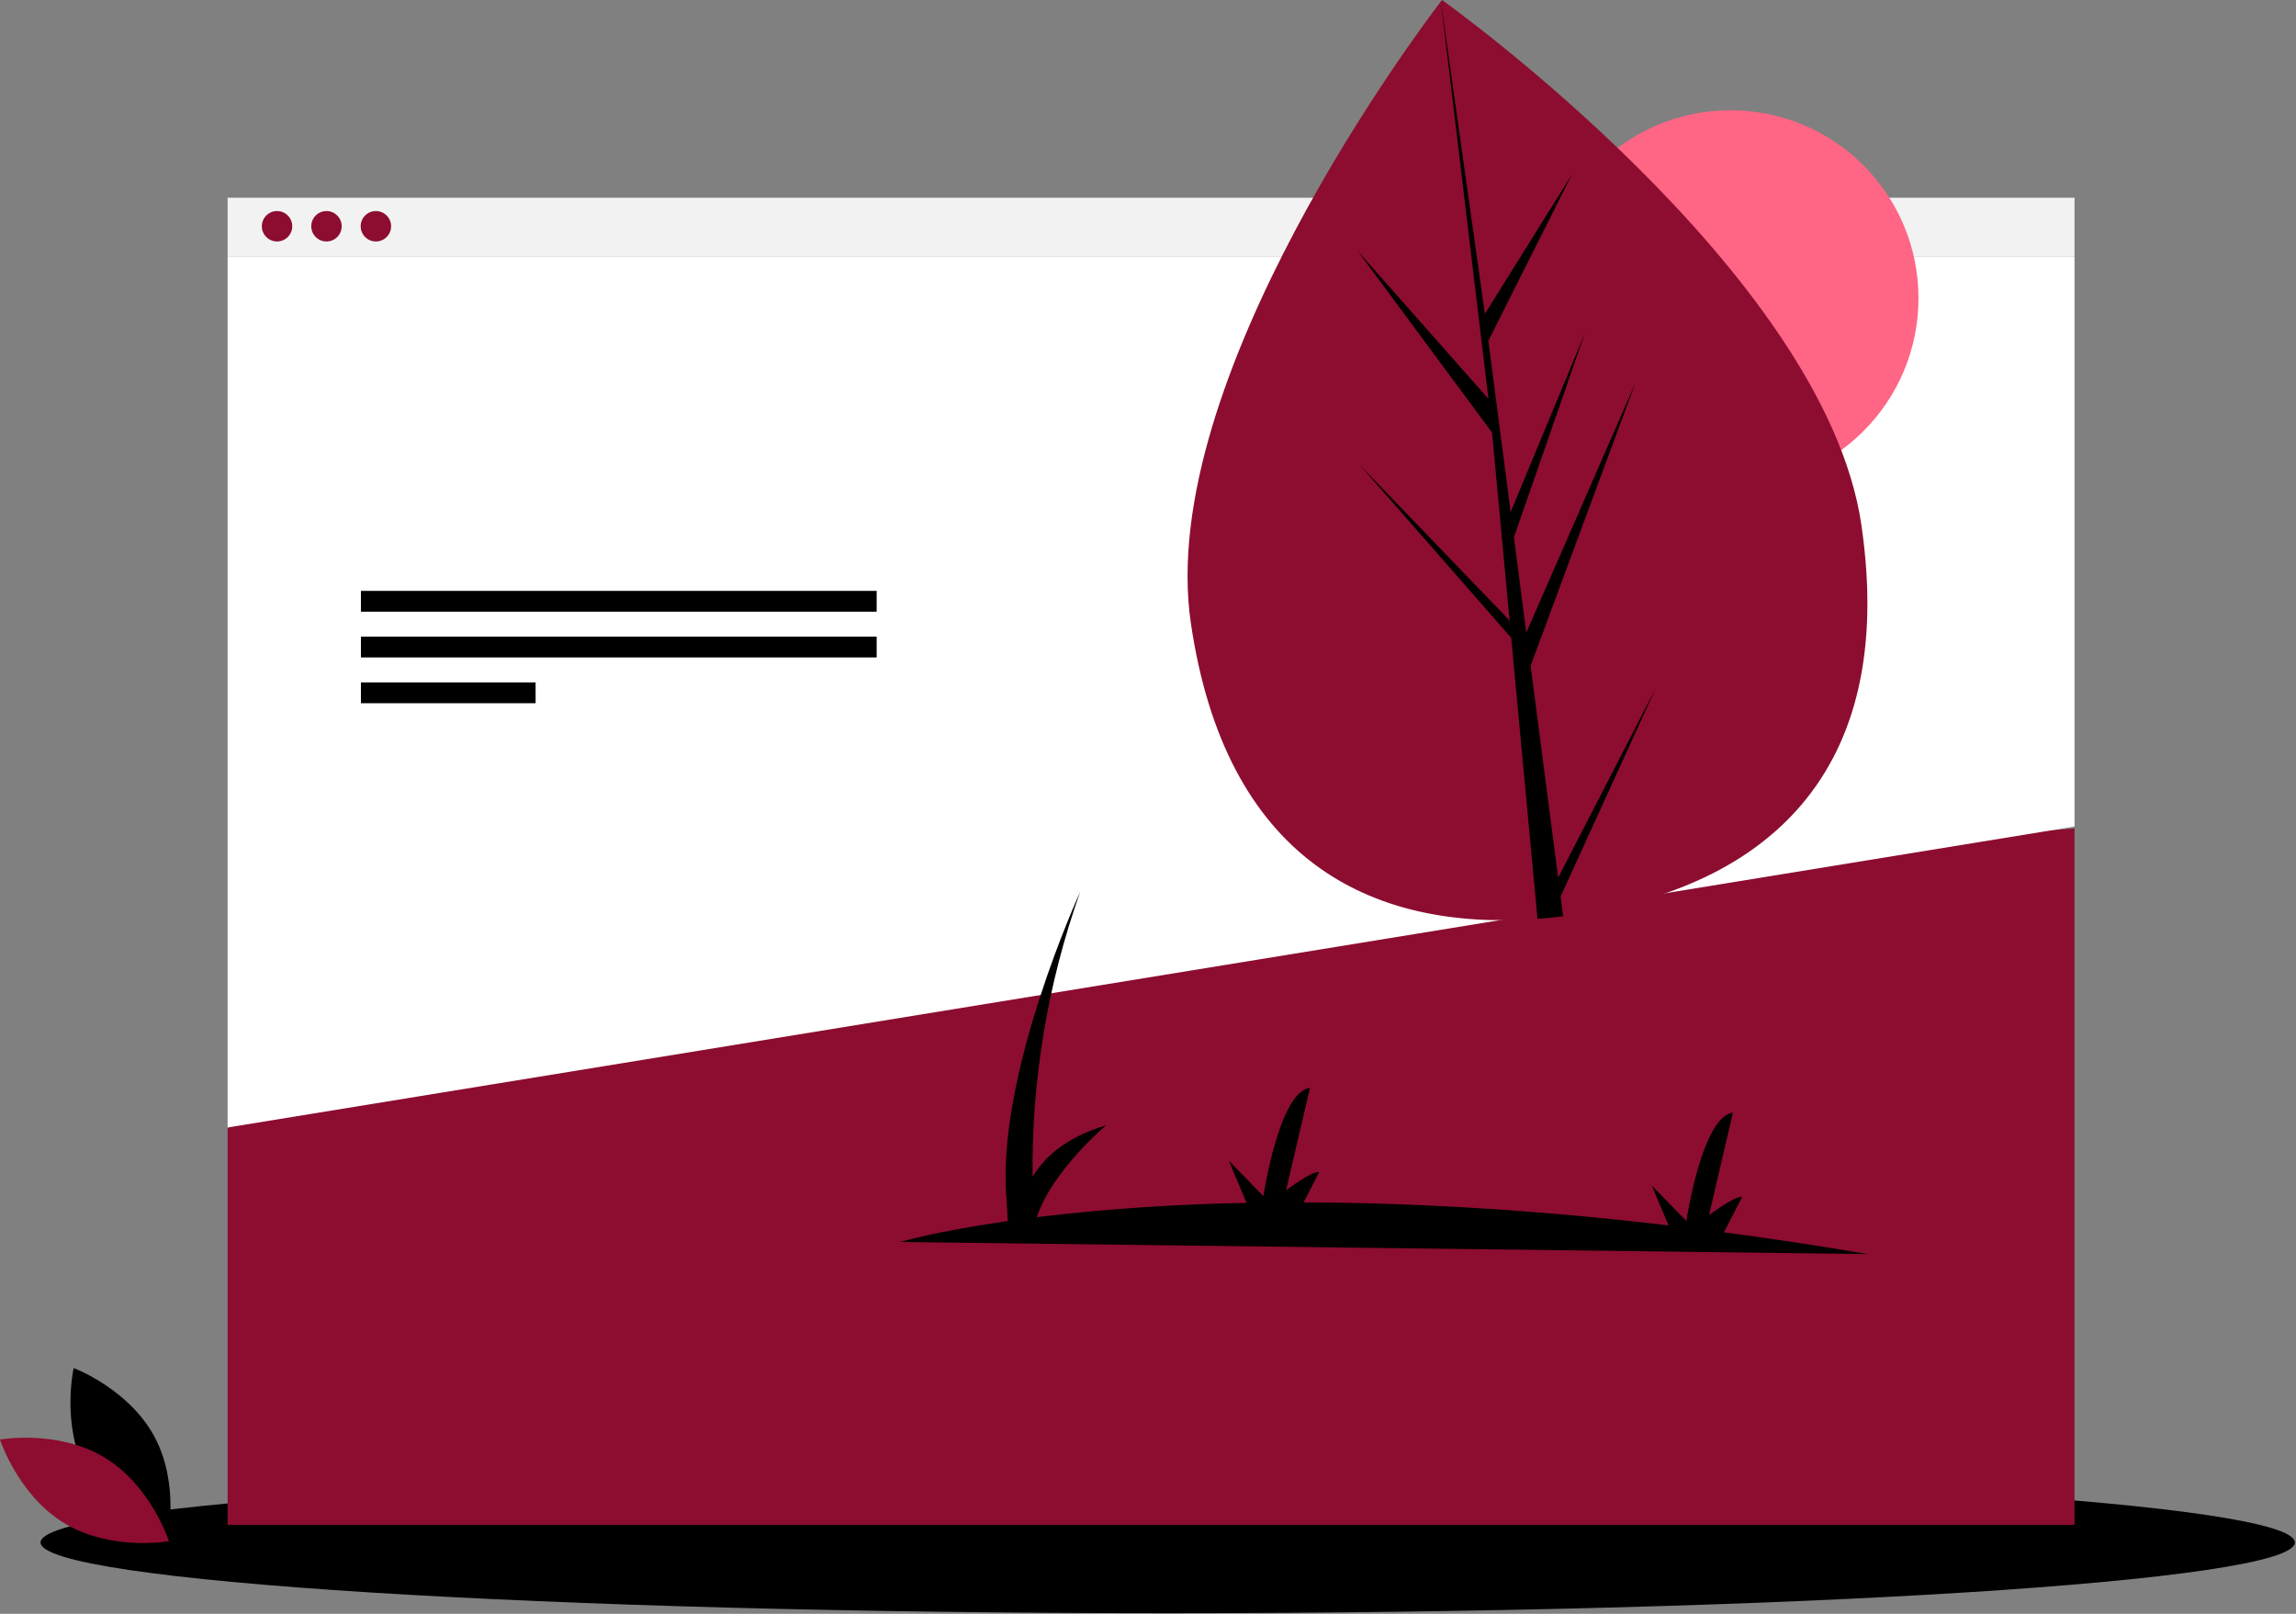 <svg width="1026" height="721" viewBox="0 0 1026 721" fill="none" xmlns="http://www.w3.org/2000/svg">
<rect x="0" y="0" width="1026" height="721" fill="#808080" stroke="none"/>
<rect width="1026" height="721" fill="none"/>
<g id="undraw_slider_-5-bgj 1" clip-path="url(#clip0_0:1)">
<path id="Vector" d="M521.811 720.713C799.991 720.713 1025.5 706.567 1025.5 689.117C1025.5 671.666 799.991 657.52 521.811 657.52C243.631 657.52 18.122 671.666 18.122 689.117C18.122 706.567 243.631 720.713 521.811 720.713Z" fill="black"/>
<path id="Vector_2" d="M38.691 658.139C50.241 679.559 74.754 688.754 74.754 688.754C74.754 688.754 80.541 663.22 68.991 641.8C57.441 620.381 32.928 611.185 32.928 611.185C32.928 611.185 27.141 636.719 38.691 658.139Z" fill="black"/>
<path id="Vector_3" d="M46.63 651.092C67.482 663.637 75.513 688.556 75.513 688.556C75.513 688.556 49.736 693.134 28.883 680.589C8.031 668.043 0 643.125 0 643.125C0 643.125 25.777 638.546 46.63 651.092Z" fill="#8C0D2F"/>
<path id="Vector_4" d="M927.035 88.343H101.717V114.6H927.035V88.343Z" fill="#F2F2F2"/>
<path id="Vector_5" d="M927.035 681.247H101.717V504.122L192.831 425.792L927.035 370.122V681.247Z" fill="#8C0D2F"/>
<path id="Vector_6" d="M123.803 107.88C127.556 107.88 130.598 104.838 130.598 101.085C130.598 97.332 127.556 94.289 123.803 94.289C120.05 94.289 117.007 97.332 117.007 101.085C117.007 104.838 120.05 107.88 123.803 107.88Z" fill="#8C0D2F"/>
<path id="Vector_7" d="M145.888 107.88C149.641 107.88 152.683 104.838 152.683 101.085C152.683 97.332 149.641 94.289 145.888 94.289C142.135 94.289 139.092 97.332 139.092 101.085C139.092 104.838 142.135 107.88 145.888 107.88Z" fill="#8C0D2F"/>
<path id="Vector_8" d="M167.973 107.88C171.726 107.88 174.769 104.838 174.769 101.085C174.769 97.332 171.726 94.289 167.973 94.289C164.22 94.289 161.178 97.332 161.178 101.085C161.178 104.838 164.22 107.88 167.973 107.88Z" fill="#8C0D2F"/>
<path id="Vector_9" d="M101.717 503.715L927.035 369.266V114.6H101.717V503.715Z" fill="white"/>
<path id="Vector_10" d="M834.639 560.28C812.359 556.505 790.932 553.263 770.358 550.555L778.492 534.785C775.749 533.833 763.7 542.863 763.7 542.863L774.373 497.089C760.58 498.752 753.567 545.491 753.567 545.491L738.156 529.689L745.617 547.455C682.649 540.039 628.268 537.29 582.527 537.191L589.488 523.694C586.746 522.741 574.696 531.772 574.696 531.772L585.37 485.997C571.576 487.661 564.563 534.399 564.563 534.399L549.153 518.597L557.055 537.414C525.715 537.931 494.423 540.057 463.301 543.782C470.342 522.756 494.261 502.759 494.261 502.759C475.994 508.192 466.413 517.296 461.406 525.783C460.958 482.4 468.172 439.278 482.715 398.403C482.715 398.403 444.958 480.564 449.776 535.715L450.352 545.508C418.343 550.091 402.25 554.86 402.25 554.86L834.639 560.28Z" fill="black"/>
<path id="Vector_11" d="M391.749 263.984H161.279V273.277H391.749V263.984Z" fill="black"/>
<path id="Vector_12" d="M391.749 284.429H161.279V293.722H391.749V284.429Z" fill="black"/>
<path id="Vector_13" d="M239.341 304.874H161.279V314.167H239.341V304.874Z" fill="black"/>
<path id="Vector_14" d="M773.315 217.222C819.695 217.222 857.294 179.624 857.294 133.243C857.294 86.863 819.695 49.264 773.315 49.264C726.934 49.264 689.336 86.863 689.336 133.243C689.336 179.624 726.934 217.222 773.315 217.222Z" fill="#FF6584"/>
<path id="Vector_15" d="M831.769 234.403C848.303 347.234 786.998 396.455 704.262 408.578C702.34 408.86 700.424 409.119 698.514 409.355C694.668 409.834 690.848 410.215 687.054 410.499C611.607 416.153 547.518 383.241 532.142 278.308C516.23 169.716 634.937 12.337 643.861 0.679C643.87 0.677 643.87 0.677 643.878 0.667C644.217 0.223 644.391 0 644.391 0C644.391 0 815.237 121.581 831.769 234.403Z" fill="#8C0D2F"/>
<path id="Vector_16" d="M696.28 392.118L739.854 307.532L697.373 400.543L698.514 409.355C694.668 409.834 690.848 410.215 687.054 410.499L676.417 296.756L676.243 295.889L676.32 295.709L675.318 284.961L607.769 207.857L674.313 276.946L674.782 279.188L666.745 193.251L606.705 112.145L665.128 178.178L643.861 0.679L643.793 0.088L643.878 0.667L663.539 140.222L702.36 78.066L665.096 152.26L675.045 228.806L708.139 149.099L676.515 240.059L682.048 282.622L730.711 171.292L683.97 297.471L696.28 392.118Z" fill="black"/>
</g>
<defs>
<clipPath id="clip0_0:1">
<rect width="1025.5" height="720.713" fill="white"/>
</clipPath>
</defs>
</svg>
